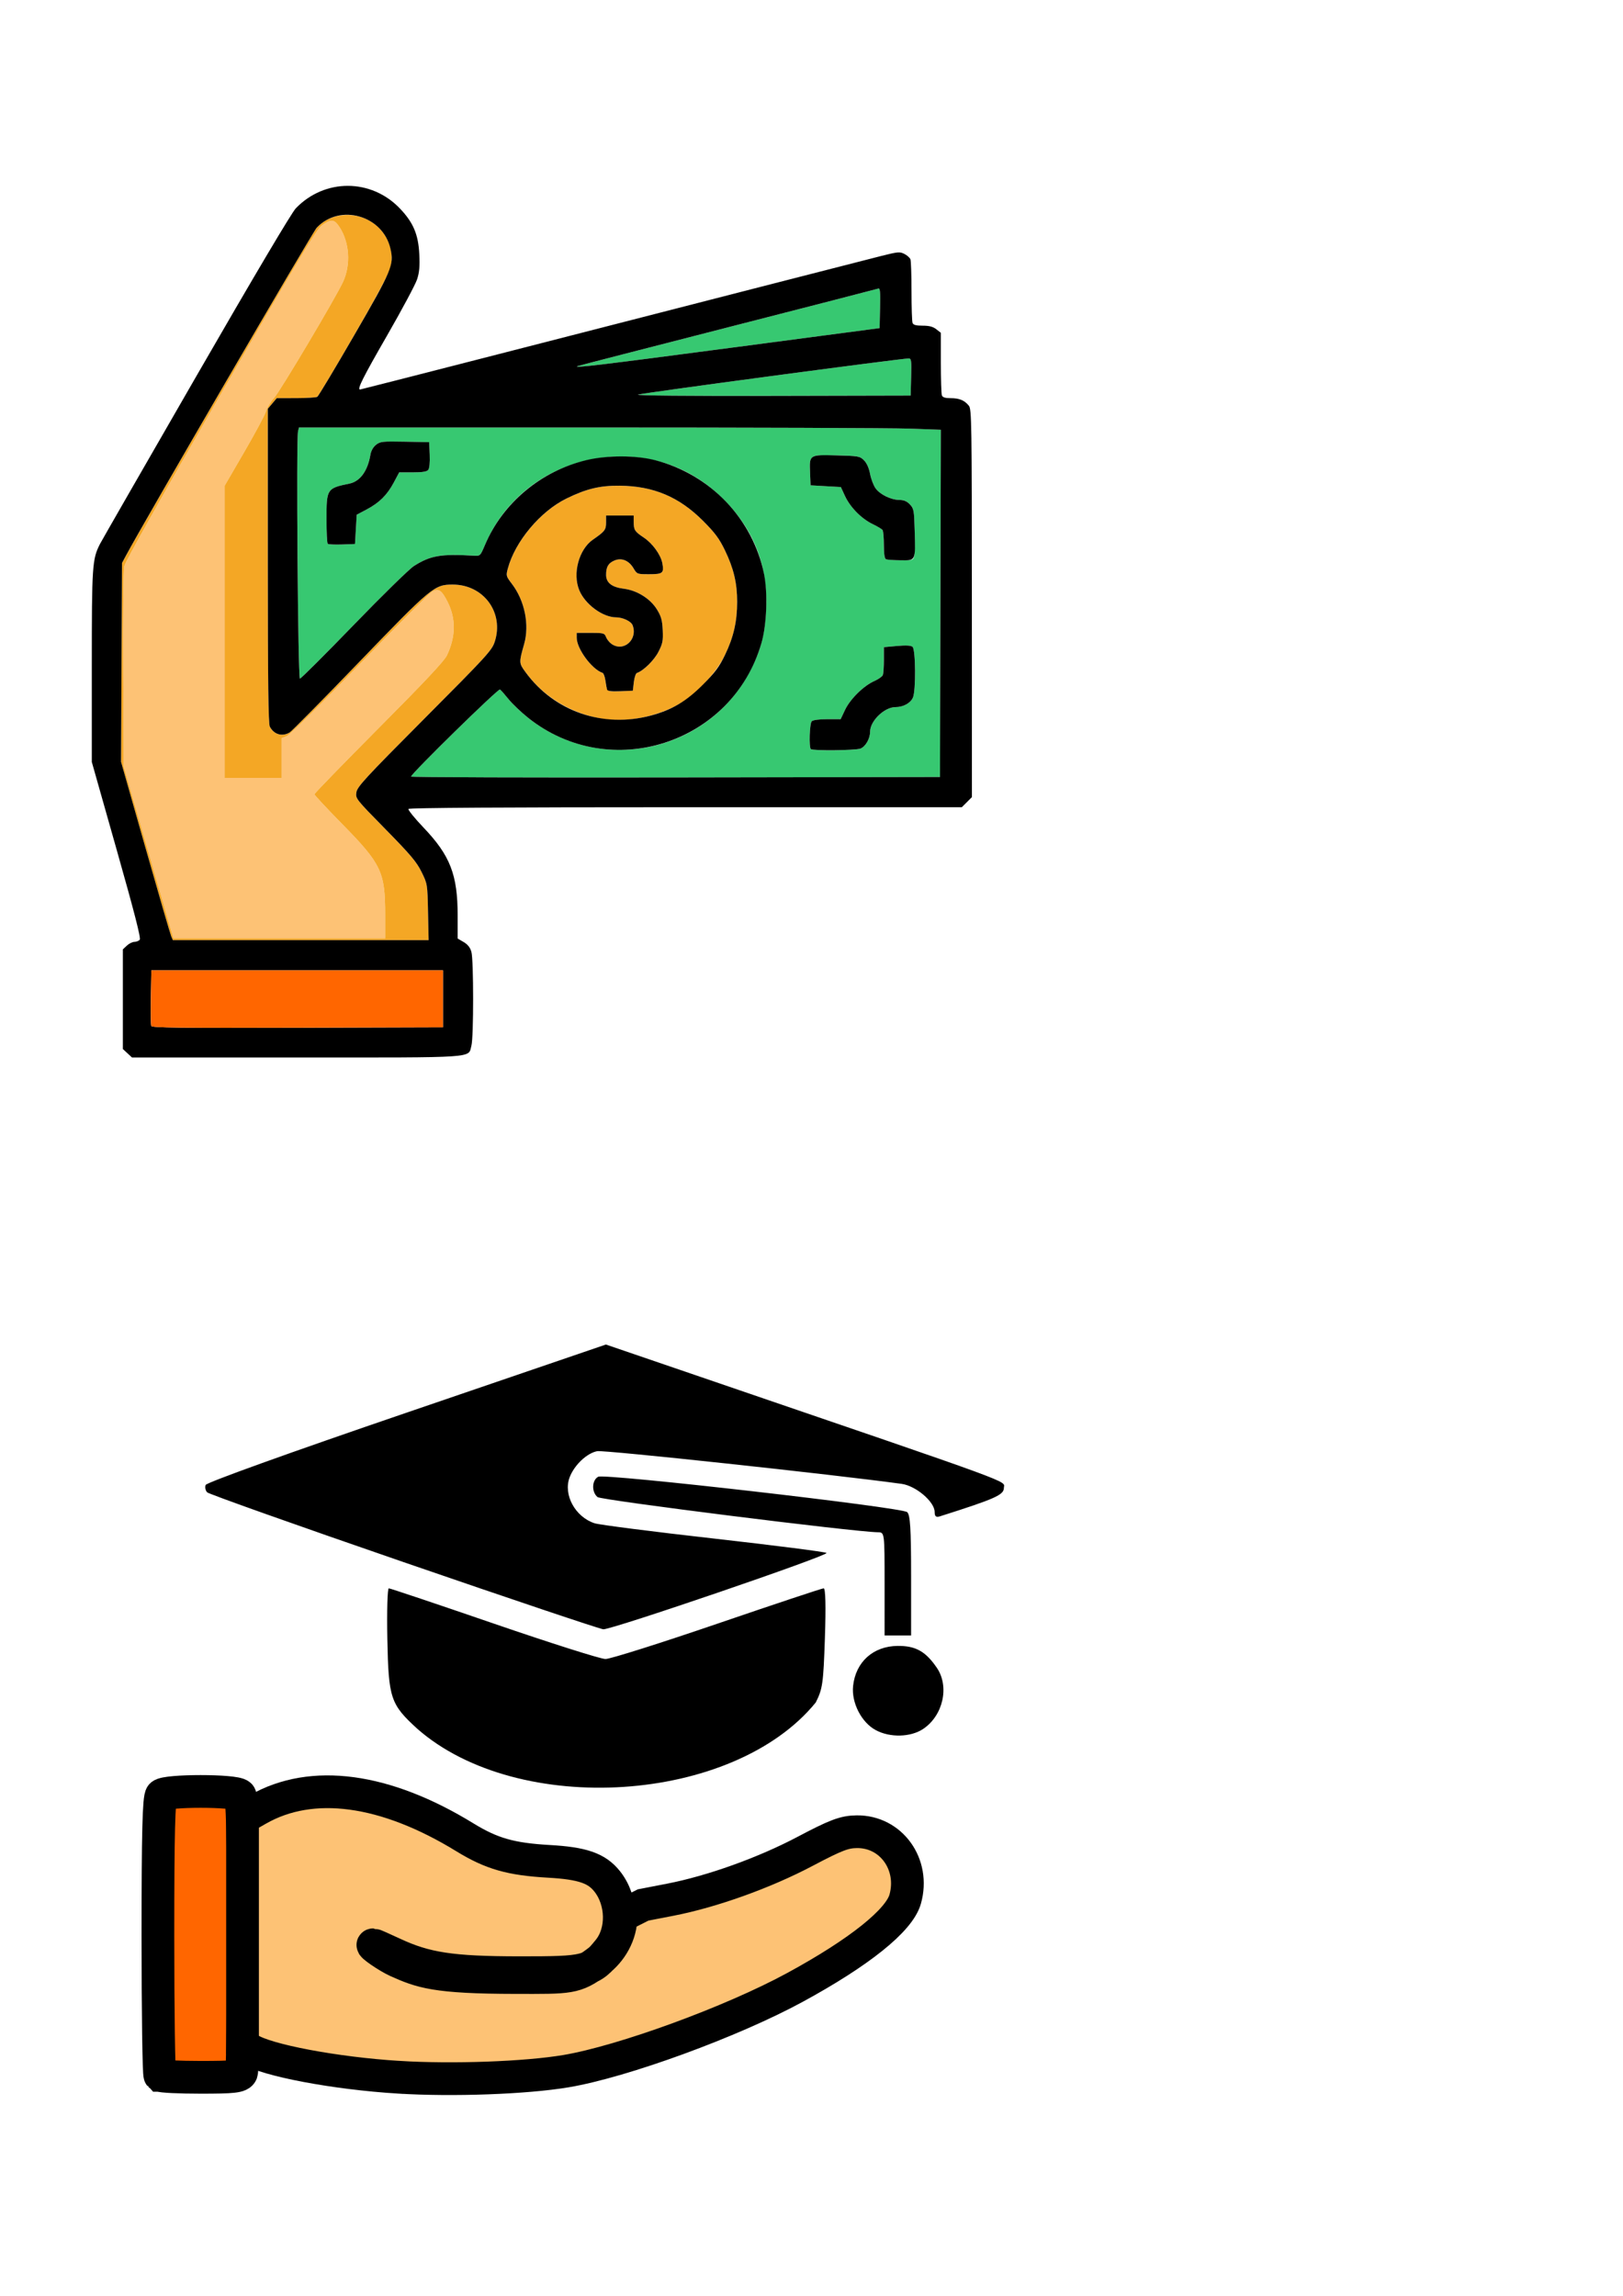 <?xml version="1.0" encoding="UTF-8" standalone="no"?>
<!-- Created with Inkscape (http://www.inkscape.org/) -->

<svg
   width="793.701"
   height="1122.52"
   viewBox="0 0 210 297"
   version="1.1"
   id="svg5"
   xml:space="preserve"
   inkscape:version="1.2.1 (9c6d41e410, 2022-07-14)"
   sodipodi:docname="project-icons.svg"
   xmlns:inkscape="http://www.inkscape.org/namespaces/inkscape"
   xmlns:sodipodi="http://sodipodi.sourceforge.net/DTD/sodipodi-0.dtd"
   xmlns="http://www.w3.org/2000/svg"
   xmlns:svg="http://www.w3.org/2000/svg"><sodipodi:namedview
     id="namedview7"
     pagecolor="#ffffff"
     bordercolor="#000000"
     borderopacity="0.25"
     inkscape:showpageshadow="2"
     inkscape:pageopacity="0.0"
     inkscape:pagecheckerboard="0"
     inkscape:deskcolor="#d1d1d1"
     inkscape:document-units="px"
     showgrid="false"
     inkscape:zoom="0.33071229"
     inkscape:cx="-81.64196"
     inkscape:cy="371.92449"
     inkscape:window-width="1366"
     inkscape:window-height="705"
     inkscape:window-x="-8"
     inkscape:window-y="-8"
     inkscape:window-maximized="1"
     inkscape:current-layer="layer1" /><defs
     id="defs2" /><g
     inkscape:label="Camada 1"
     inkscape:groupmode="layer"
     id="layer1"><g
       id="g1818"
       inkscape:export-filename="secretaria.png"
       inkscape:export-xdpi="96"
       inkscape:export-ydpi="96"
       transform="translate(-2.4,112.806)"><rect
         style="fill:none;stroke:none;stroke-width:1.5;stroke-linecap:round;stroke-linejoin:round;paint-order:stroke markers fill"
         id="rect333"
         width="115.406"
         height="115.406"
         x="18.817"
         y="51.975" /><g
         id="g1811"><path
           style="fill:#ff6600;fill-opacity:1;stroke:#000000;stroke-width:4.233;stroke-dasharray:none"
           d="m 23.086,155.674 c -0.14,-0.14 -0.254,-8.251 -0.254,-18.025 0,-13.314 0.115,-17.886 0.457,-18.229 0.632,-0.632 9.505,-0.632 10.137,0 0.342,0.342 0.457,4.837 0.457,17.88 0,9.582 -0.104,17.694 -0.231,18.025 -0.195,0.508 -1.027,0.603 -5.272,0.603 -2.772,0 -5.155,-0.114 -5.294,-0.254 z"
           id="path181"
           sodipodi:nodetypes="ssssssss" /><path
           style="fill:#fdc275;fill-opacity:1;stroke:#000000;stroke-width:4.233;stroke-dasharray:none"
           d="m 53.978,155.918 c -8.164,-0.503 -17.104,-2.186 -19.34,-3.642 l -0.857,-0.558 v -14.655 -14.655 l 1.999,-1.142 c 6.989,-3.992 16.461,-2.713 26.773,3.615 3.45,2.117 5.939,2.829 10.861,3.107 4.354,0.246 6.207,0.885 7.564,2.61 2.001,2.544 2.076,6.501 0.167,8.862 -2.274,2.814 -2.766,2.939 -11.542,2.933 -8.778,-0.006 -12.127,-0.515 -16.334,-2.482 -1.334,-0.623 -2.491,-1.133 -2.572,-1.133 -0.433,0 1.913,1.598 3.068,2.114 3.112,1.388 4.906,2.117 15.352,2.128 6.983,0.007 7.691,0.117 10.585,-2.049 1.756,-1.314 3.057,-3.484 3.059,-5.898 l 2.851,-1.44 3.524,-0.683 c 5.405,-1.047 12.17,-3.474 17.432,-6.253 3.987,-2.106 5.079,-2.521 6.684,-2.54 4.454,-0.054 7.532,4.225 6.272,8.722 -0.772,2.756 -5.932,6.888 -14.26,11.417 -8.187,4.452 -22.256,9.597 -29.636,10.837 -5.203,0.874 -14.643,1.217 -21.649,0.785 z"
           id="path340"
           sodipodi:nodetypes="cscccssssscsssssccsscssscc" /><path
           style="fill:#000000;fill-opacity:1;stroke-width:0.381"
           d="m 56.391,110.836 c -3.467,-3.168 -3.721,-3.93 -3.872,-11.594 -0.071,-3.616 0.013,-6.573 0.188,-6.572 0.175,0.001 6.303,2.059 13.619,4.573 7.316,2.514 13.804,4.571 14.417,4.571 0.614,0 7.132,-2.058 14.485,-4.573 7.353,-2.515 13.539,-4.573 13.746,-4.573 0.241,0 0.298,2.307 0.159,6.43 -0.199,5.89 -0.299,6.59 -1.183,8.336 -10.654,13.094 -38.462,14.903 -51.559,3.403 z m 59.326,0.179 c -1.855,-0.995 -3.166,-3.551 -2.934,-5.72 0.334,-3.107 2.602,-5.145 5.76,-5.176 2.324,-0.023 3.629,0.705 5.077,2.834 1.651,2.426 0.81,6.18 -1.771,7.904 -1.619,1.082 -4.282,1.15 -6.133,0.158 z m 1.14,-18.919 c 0,-6.659 -10e-4,-6.669 -0.857,-6.68 -3.049,-0.038 -35.797,-4.147 -36.286,-4.552 -0.79,-0.656 -0.739,-2.187 0.088,-2.629 0.837,-0.448 39.214,3.943 39.973,4.574 0.398,0.331 0.512,2.152 0.512,8.191 v 7.766 h -1.715 -1.715 z M 54.656,89.292 C 40.881,84.546 29.429,80.478 29.206,80.251 28.983,80.024 28.894,79.595 29.009,79.298 c 0.123,-0.319 10.757,-4.145 25.998,-9.354 l 25.79,-8.814 12.219,4.178 c 41.931,14.339 39.276,13.368 39.276,14.368 0,0.912 -1.113,1.407 -8.27,3.679 -0.507,0.161 -0.686,0.015 -0.686,-0.558 0,-1.322 -2.424,-3.388 -4.275,-3.642 -8.823,-1.215 -38.48,-4.398 -39.387,-4.228 -1.34,0.251 -2.972,1.8 -3.573,3.392 -0.845,2.237 0.727,5.121 3.236,5.934 0.62,0.201 7.558,1.09 15.418,1.975 7.86,0.886 14.424,1.724 14.588,1.864 0.362,0.309 -27.805,9.941 -28.878,9.875 C 80.044,97.941 68.431,94.037 54.656,89.292 Z"
           id="path342"
           sodipodi:nodetypes="cscsssssccsscssssssssscccssssscssssssssssss" /></g></g><g
       id="g1829"
       transform="matrix(0.829,0,0,0.829,23.794,177.034)"
       inkscape:export-filename="financeiro.png"
       inkscape:export-xdpi="96"
       inkscape:export-ydpi="96"><rect
         style="fill:none;fill-opacity:1;stroke:none;stroke-width:4.233;stroke-linecap:round;stroke-linejoin:round;stroke-dasharray:none;paint-order:stroke markers fill"
         id="rect1820"
         width="139.166"
         height="139.166"
         x="-15.274"
         y="-186.12" /><g
         id="g356"
         transform="matrix(1.018,0,0,1.018,-1.479,-109.067)"><path
           style="fill:#fdc275;stroke-width:0.265"
           d="M -3.962,28.049 -7.771,14.886 -7.846,0.075 C -7.887,-8.111 -7.813,-15.239 -7.681,-15.861 -7.53,-16.569 -2.064,-26.311 7.078,-42.166 19.373,-63.49 21.756,-67.463 22.629,-68.101 c 1.365,-0.997 1.873,-0.952 2.658,0.238 1.561,2.364 1.79,5.79 0.564,8.436 -1.144,2.468 -9.718,16.891 -10.596,17.824 -0.48,0.509 -1.018,1.402 -1.197,1.984 -0.179,0.582 -1.681,3.391 -3.338,6.243 l -3.013,5.185 V -5.792 16.606 h 4.366 4.366 v -3.042 -3.042 l 0.808,-0.331 C 17.717,9.998 22.396,5.379 28.434,-0.851 34.142,-6.742 39.135,-11.742 39.529,-11.964 c 0.961,-0.539 1.455,-0.203 2.364,1.607 1.285,2.559 1.249,5.304 -0.107,8.178 C 41.383,-1.325 38.437,1.814 31.345,8.944 25.911,14.407 21.465,18.983 21.465,19.114 c 0,0.131 1.938,2.209 4.306,4.619 5.952,6.057 6.542,7.304 6.542,13.83 v 3.649 H 16.08 -0.154 Z"
           id="path364"
           sodipodi:nodetypes="ccssssssssscccccccssssssssscccc" /><path
           style="fill:#f4a725;stroke-width:0.265"
           d="M -0.497,40.881 C -0.637,40.554 -2.424,34.404 -4.468,27.215 l -3.716,-13.071 0.074,-15.239 0.074,-15.239 0.61,-1.143 c 2.695,-5.048 28.611,-49.583 29.245,-50.255 1.224,-1.297 2.768,-1.941 4.676,-1.951 4.327,-0.021 7.601,3.904 6.659,7.984 -0.201,0.869 -2.12,4.457 -5.619,10.506 -2.923,5.053 -5.455,9.276 -5.626,9.385 -0.171,0.109 -1.64,0.2 -3.264,0.202 l -2.953,0.004 -0.685,0.814 -0.685,0.814 v 24.074 c 0,17.795 0.08,24.225 0.308,24.652 0.642,1.205 1.864,1.567 3.032,0.899 C 17.971,9.474 22.758,4.627 28.299,-1.121 39.449,-12.686 39.861,-13.028 42.671,-13.028 c 4.736,0 7.895,4.295 6.444,8.761 -0.431,1.328 -1.167,2.132 -10.757,11.76 C 29.345,16.541 28.043,17.95 27.905,18.801 c -0.157,0.965 -0.12,1.011 4.457,5.673 3.838,3.909 4.768,5.01 5.524,6.545 0.906,1.84 0.909,1.858 0.998,6.152 l 0.089,4.306 H 19.366 -0.242 Z M 32.313,37.564 c 0,-6.526 -0.59,-7.773 -6.542,-13.83 -2.368,-2.41 -4.306,-4.489 -4.306,-4.619 0,-0.131 4.446,-4.707 9.879,-10.17 7.092,-7.13 10.038,-10.269 10.441,-11.123 1.357,-2.874 1.393,-5.619 0.107,-8.178 -0.909,-1.81 -1.404,-2.146 -2.364,-1.607 -0.394,0.221 -5.387,5.222 -11.096,11.112 C 22.396,5.379 17.717,9.998 17.247,10.19 l -0.808,0.331 v 3.042 3.042 H 12.073 7.707 V -5.792 -28.191 l 3.013,-5.185 c 1.657,-2.852 3.159,-5.661 3.338,-6.243 0.179,-0.582 0.718,-1.475 1.197,-1.984 0.879,-0.933 9.453,-15.356 10.596,-17.824 1.226,-2.646 0.997,-6.071 -0.564,-8.436 -0.786,-1.19 -1.293,-1.236 -2.658,-0.238 -0.874,0.638 -3.256,4.611 -15.551,25.934 C -2.064,-26.311 -7.53,-16.569 -7.681,-15.861 -7.813,-15.239 -7.887,-8.111 -7.846,0.075 l 0.075,14.811 3.809,13.163 3.809,13.163 H 16.08 32.313 Z M 65.254,7.495 C 60.562,6.593 56.551,4.11 53.857,0.44 52.807,-0.991 52.805,-1.036 53.616,-3.899 c 0.84,-2.966 0.09,-6.658 -1.876,-9.233 -0.892,-1.168 -0.916,-1.258 -0.627,-2.341 1.105,-4.147 4.975,-8.772 8.985,-10.738 3.067,-1.503 5.138,-2.001 8.199,-1.969 5.152,0.053 9.077,1.709 12.738,5.372 1.84,1.842 2.497,2.723 3.362,4.514 1.349,2.791 1.884,5.039 1.883,7.914 -7.93e-4,3.025 -0.552,5.433 -1.865,8.144 -1.423,2.939 -4.707,6.34 -7.532,7.798 -3.591,1.854 -8.127,2.608 -11.63,1.934 z m 5.177,-5.558 c 0.083,-0.719 0.298,-1.356 0.478,-1.416 0.995,-0.332 2.626,-1.933 3.293,-3.232 0.651,-1.268 0.735,-1.692 0.658,-3.331 -0.072,-1.535 -0.234,-2.115 -0.888,-3.175 -1.013,-1.643 -3.04,-2.914 -5.047,-3.165 -1.868,-0.233 -2.746,-0.917 -2.746,-2.138 0,-1.229 0.343,-1.807 1.313,-2.208 1.082,-0.448 2.196,0.018 2.902,1.215 0.523,0.886 0.554,0.898 2.399,0.898 2.088,0 2.293,-0.172 2.008,-1.691 -0.241,-1.283 -1.492,-3.016 -2.825,-3.911 -1.42,-0.954 -1.554,-1.16 -1.559,-2.401 l -0.004,-0.992 h -2.117 -2.117 v 1.058 c 0,1.134 -0.184,1.375 -2.015,2.639 -2.156,1.489 -3.156,5.211 -2.087,7.77 0.902,2.159 3.591,4.135 5.636,4.141 1.037,0.003 2.304,0.606 2.534,1.205 0.841,2.193 -1.382,4.168 -3.233,2.872 -0.333,-0.233 -0.713,-0.709 -0.846,-1.058 -0.227,-0.597 -0.367,-0.635 -2.365,-0.635 h -2.123 v 0.746 c 0,1.682 2.32,4.833 3.96,5.38 0.157,0.052 0.353,0.571 0.434,1.151 0.253,1.796 0.187,1.748 2.282,1.663 l 1.922,-0.078 z"
           id="path362" /><path
           style="fill:#37c871;stroke-width:0.265"
           d="m 36.282,16.406 c 0,-0.436 13.376,-13.536 13.635,-13.354 0.15,0.106 0.746,0.778 1.323,1.495 0.577,0.717 1.928,2.003 3.002,2.858 11.192,8.911 27.752,5.282 34.173,-7.488 1.536,-3.055 2.13,-5.414 2.296,-9.126 0.291,-6.496 -1.701,-11.87 -6.104,-16.469 -4.393,-4.589 -9.823,-6.949 -16.046,-6.975 -9.25,-0.039 -17.424,5.246 -20.941,13.539 -0.726,1.712 -0.734,1.72 -1.734,1.66 -5.035,-0.297 -6.633,-0.022 -9.157,1.577 -0.7,0.444 -4.856,4.51 -9.237,9.037 -4.38,4.527 -8.094,8.231 -8.252,8.231 -0.302,0 -0.582,-36.694 -0.29,-37.902 l 0.144,-0.595 h 44.403 c 24.421,0 46.565,0.078 49.209,0.174 l 4.806,0.174 -0.067,26.615 -0.067,26.615 -40.547,0.067 c -22.301,0.037 -40.547,-0.024 -40.547,-0.134 z m 68.894,-4.287 c 0.786,-0.299 1.485,-1.525 1.485,-2.605 0,-1.635 2.197,-3.756 3.889,-3.756 1.191,0 2.284,-0.592 2.674,-1.448 0.475,-1.043 0.428,-7.39 -0.058,-7.793 -0.259,-0.215 -0.991,-0.254 -2.381,-0.128 l -2.008,0.182 v 1.926 c 0,1.059 -0.072,2.115 -0.161,2.345 -0.088,0.23 -0.68,0.648 -1.314,0.929 -1.638,0.725 -3.694,2.751 -4.482,4.417 l -0.673,1.423 h -2.056 c -1.246,0 -2.181,0.125 -2.373,0.318 -0.335,0.335 -0.455,3.955 -0.141,4.269 0.274,0.274 6.851,0.208 7.599,-0.077 z m 8.249,-29.486 c 0.088,-0.349 0.12,-2.126 0.071,-3.948 -0.082,-3.08 -0.133,-3.361 -0.73,-3.995 -0.454,-0.483 -0.918,-0.684 -1.587,-0.688 -1.307,-0.008 -3.003,-0.833 -3.687,-1.794 -0.315,-0.442 -0.692,-1.438 -0.839,-2.213 -0.169,-0.893 -0.51,-1.653 -0.929,-2.072 -0.628,-0.629 -0.839,-0.666 -4.175,-0.753 -4.238,-0.11 -4.206,-0.13 -4.094,2.646 l 0.078,1.943 2.322,0.132 2.322,0.132 0.638,1.379 c 0.798,1.726 2.534,3.484 4.25,4.305 0.724,0.346 1.403,0.757 1.51,0.912 0.107,0.156 0.196,1.196 0.198,2.311 0.003,1.372 0.111,2.072 0.335,2.162 0.182,0.073 1.192,0.143 2.244,0.154 1.807,0.02 1.922,-0.014 2.073,-0.614 z m -85.61,-4.122 0.132,-2.244 1.509,-0.799 c 1.96,-1.037 3.152,-2.219 4.176,-4.139 l 0.828,-1.554 h 2.069 c 1.456,0 2.16,-0.11 2.378,-0.372 0.192,-0.231 0.279,-1.111 0.231,-2.315 l -0.078,-1.943 -3.726,-0.073 c -3.429,-0.067 -3.781,-0.03 -4.422,0.474 -0.433,0.341 -0.758,0.918 -0.861,1.528 -0.418,2.494 -1.584,4.09 -3.234,4.429 -3.445,0.706 -3.501,0.793 -3.501,5.431 0,1.981 0.084,3.685 0.187,3.788 0.103,0.103 1.085,0.152 2.183,0.11 l 1.996,-0.076 z m 43.259,-20.655 c 0.471,-0.216 40.346,-5.544 41.493,-5.544 0.415,0 0.454,0.287 0.386,2.844 l -0.075,2.844 -21.167,0.049 c -13.022,0.03 -20.963,-0.044 -20.637,-0.194 z m -9.26,-4.371 c 0.146,-0.059 10.504,-2.73 23.019,-5.935 12.515,-3.205 22.907,-5.883 23.093,-5.951 0.266,-0.098 0.323,0.542 0.265,2.97 l -0.074,3.094 -22.49,2.972 c -20.179,2.666 -24.682,3.206 -23.812,2.851 z"
           id="path360"
           sodipodi:nodetypes="sssssssssssssscsscccssssssssscsssscsssssscssssssscccssscssssccsscssscsssssssccssscssssssscss" /><path
           style="fill:#000000;stroke-width:0.265"
           d="m -7.203,58.82 -0.7,-0.649 v -7.639 -7.639 l 0.612,-0.575 c 0.337,-0.316 0.858,-0.575 1.158,-0.575 0.3,0 0.669,-0.149 0.819,-0.331 0.195,-0.236 -0.814,-4.169 -3.539,-13.786 L -12.666,14.168 V -0.516 c 0,-15.438 0.063,-16.382 1.244,-18.718 0.224,-0.443 6.841,-11.963 14.704,-25.6 8.929,-15.486 14.685,-25.198 15.331,-25.87 4.423,-4.603 11.554,-4.588 15.962,0.032 2.05,2.149 2.82,3.968 2.971,7.015 0.091,1.832 0.009,2.764 -0.338,3.836 -0.252,0.779 -2.349,4.703 -4.661,8.719 -3.665,6.368 -4.568,8.176 -4.087,8.176 0.064,0 8.488,-2.15 18.719,-4.777 40.752,-10.465 58.679,-15.064 61.27,-15.716 2.482,-0.625 2.78,-0.65 3.474,-0.291 0.417,0.216 0.833,0.585 0.923,0.821 0.09,0.236 0.164,2.433 0.164,4.883 0,2.45 0.072,4.643 0.161,4.873 0.118,0.308 0.527,0.419 1.552,0.419 1.007,0 1.584,0.152 2.088,0.548 l 0.697,0.548 v 4.589 c 0,2.524 0.072,4.778 0.161,5.008 0.113,0.295 0.509,0.419 1.34,0.419 1.329,0 2.123,0.329 2.793,1.155 0.427,0.527 0.458,2.525 0.463,30.284 l 0.006,29.72 -0.773,0.773 -0.773,0.773 H 78.387 c -27.942,0 -42.394,0.09 -42.502,0.265 -0.09,0.146 0.945,1.425 2.299,2.844 4.091,4.285 5.241,7.242 5.241,13.479 v 3.538 l 0.92,0.543 c 0.639,0.377 1.002,0.839 1.189,1.512 0.35,1.259 0.351,13.112 0.001,14.37 -0.538,1.938 1.309,1.813 -26.801,1.813 H -6.503 L -7.203,58.82 Z M 41.177,50.473 V 46.107 H 18.819 -3.538 l -0.073,4.09 c -0.04,2.249 -0.014,4.244 0.058,4.433 0.107,0.278 4.35,0.331 22.431,0.276 l 22.299,-0.068 z M 38.884,37.17 c -0.089,-4.294 -0.092,-4.312 -0.998,-6.152 -0.756,-1.535 -1.686,-2.636 -5.524,-6.545 -4.577,-4.661 -4.614,-4.708 -4.457,-5.673 0.138,-0.851 1.44,-2.26 10.452,-11.307 9.59,-9.628 10.326,-10.432 10.757,-11.76 1.451,-4.466 -1.708,-8.761 -6.444,-8.761 -2.81,0 -3.222,0.341 -14.371,11.906 C 22.758,4.627 17.971,9.474 17.662,9.651 16.493,10.319 15.271,9.957 14.629,8.752 14.402,8.325 14.322,1.895 14.322,-15.9 v -24.074 l 0.685,-0.814 0.685,-0.814 2.953,-0.004 c 1.624,-0.002 3.093,-0.093 3.264,-0.202 0.171,-0.109 2.703,-4.332 5.626,-9.385 5.827,-10.072 6.146,-10.831 5.595,-13.294 -1.145,-5.114 -7.758,-7.012 -11.311,-3.245 -0.634,0.672 -26.55,45.207 -29.245,50.255 l -0.61,1.143 -0.074,15.239 -0.074,15.239 3.716,13.071 c 2.044,7.189 3.831,13.339 3.971,13.666 l 0.255,0.595 H 19.366 38.973 Z m 78.56,-47.312 0.067,-26.615 -4.806,-0.174 c -2.643,-0.096 -24.787,-0.174 -49.209,-0.174 H 19.094 l -0.144,0.595 c -0.292,1.207 -0.011,37.902 0.29,37.902 0.159,0 3.872,-3.704 8.252,-8.231 4.38,-4.527 8.537,-8.593 9.237,-9.037 2.523,-1.599 4.122,-1.875 9.157,-1.577 1,0.059 1.008,0.051 1.734,-1.66 2.733,-6.444 8.58,-11.325 15.569,-12.996 3.162,-0.756 7.579,-0.748 10.531,0.019 8.468,2.2 14.972,9.006 16.682,17.457 0.591,2.923 0.411,7.763 -0.393,10.552 C 85.548,11.398 66.813,17.414 54.242,7.405 53.168,6.55 51.817,5.264 51.24,4.548 50.663,3.831 50.067,3.158 49.917,3.052 49.658,2.871 36.282,15.97 36.282,16.406 c 0,0.111 18.246,0.171 40.547,0.134 l 40.547,-0.067 z m -19.867,22.338 c -0.313,-0.313 -0.194,-3.934 0.141,-4.269 0.192,-0.192 1.127,-0.318 2.373,-0.318 h 2.056 l 0.673,-1.423 c 0.788,-1.666 2.844,-3.692 4.482,-4.417 0.634,-0.281 1.226,-0.699 1.314,-0.929 0.088,-0.23 0.161,-1.285 0.161,-2.345 v -1.926 l 2.008,-0.182 c 1.39,-0.126 2.123,-0.087 2.381,0.128 0.486,0.403 0.533,6.75 0.058,7.793 -0.39,0.856 -1.483,1.448 -2.674,1.448 -1.692,0 -3.889,2.122 -3.889,3.756 0,1.08 -0.699,2.306 -1.485,2.605 -0.748,0.284 -7.325,0.351 -7.599,0.077 z M 109.109,-16.907 c -0.224,-0.09 -0.332,-0.79 -0.335,-2.162 -0.002,-1.116 -0.091,-2.156 -0.198,-2.311 -0.107,-0.156 -0.787,-0.566 -1.51,-0.912 -1.716,-0.821 -3.452,-2.579 -4.25,-4.305 l -0.638,-1.379 -2.322,-0.132 -2.322,-0.132 -0.078,-1.943 c -0.112,-2.776 -0.144,-2.756 4.094,-2.646 3.336,0.086 3.547,0.124 4.175,0.753 0.419,0.419 0.76,1.179 0.929,2.072 0.147,0.776 0.525,1.771 0.839,2.213 0.684,0.961 2.38,1.786 3.687,1.794 0.67,0.004 1.134,0.205 1.587,0.688 0.596,0.634 0.648,0.915 0.73,3.995 0.126,4.717 0.186,4.588 -2.144,4.563 -1.052,-0.011 -2.062,-0.081 -2.244,-0.154 z m -85.605,-2.372 c -0.103,-0.103 -0.187,-1.807 -0.187,-3.788 0,-4.637 0.056,-4.724 3.501,-5.431 1.65,-0.338 2.816,-1.935 3.234,-4.429 0.102,-0.61 0.427,-1.187 0.861,-1.528 0.641,-0.504 0.993,-0.542 4.422,-0.474 l 3.726,0.073 0.078,1.943 c 0.049,1.204 -0.039,2.084 -0.231,2.315 -0.217,0.262 -0.922,0.372 -2.378,0.372 h -2.069 l -0.828,1.554 c -1.024,1.921 -2.216,3.102 -4.176,4.139 l -1.509,0.799 -0.132,2.244 -0.132,2.244 -1.996,0.076 c -1.098,0.042 -2.08,-0.008 -2.183,-0.11 z M 73.047,7.051 c 3.221,-0.861 5.407,-2.159 7.987,-4.741 1.849,-1.85 2.496,-2.721 3.381,-4.548 1.312,-2.711 1.864,-5.119 1.865,-8.144 7.94e-4,-2.875 -0.534,-5.123 -1.883,-7.914 -0.865,-1.791 -1.522,-2.672 -3.362,-4.514 -3.661,-3.663 -7.586,-5.318 -12.738,-5.372 -3.061,-0.032 -5.132,0.466 -8.199,1.969 -4.01,1.966 -7.88,6.591 -8.985,10.738 -0.289,1.083 -0.265,1.173 0.627,2.341 1.966,2.574 2.716,6.267 1.876,9.233 -0.811,2.863 -0.808,2.909 0.241,4.339 C 58.261,6.438 65.723,9.009 73.047,7.051 Z M 66.331,3.058 C 66.273,2.869 66.158,2.24 66.076,1.659 65.995,1.078 65.799,0.56 65.642,0.507 64.002,-0.039 61.682,-3.191 61.682,-4.873 v -0.746 h 2.123 c 1.997,0 2.138,0.038 2.365,0.635 0.133,0.349 0.513,0.825 0.846,1.058 1.851,1.296 4.074,-0.679 3.233,-2.872 -0.23,-0.599 -1.497,-1.202 -2.534,-1.205 -2.045,-0.006 -4.734,-1.982 -5.636,-4.141 -1.069,-2.559 -0.069,-6.281 2.087,-7.77 1.831,-1.264 2.015,-1.505 2.015,-2.639 v -1.058 h 2.117 2.117 l 0.004,0.992 c 0.005,1.241 0.139,1.448 1.559,2.401 1.333,0.895 2.585,2.628 2.825,3.911 0.285,1.519 0.08,1.691 -2.008,1.691 -1.845,0 -1.876,-0.012 -2.399,-0.898 -0.706,-1.196 -1.82,-1.663 -2.902,-1.215 -0.97,0.402 -1.313,0.979 -1.313,2.208 0,1.221 0.877,1.904 2.746,2.138 2.006,0.251 4.033,1.522 5.047,3.165 0.654,1.06 0.816,1.64 0.888,3.175 0.076,1.639 -0.007,2.063 -0.658,3.331 -0.667,1.299 -2.298,2.901 -3.293,3.232 -0.18,0.06 -0.395,0.697 -0.478,1.416 l -0.15,1.307 -1.922,0.078 C 66.963,3.379 66.408,3.306 66.331,3.058 Z M 112.954,-44.844 c 0.068,-2.558 0.029,-2.844 -0.386,-2.844 -1.146,0 -41.022,5.328 -41.493,5.544 -0.326,0.149 7.616,0.224 20.637,0.194 l 21.167,-0.049 z m -27.327,-4.522 22.49,-2.972 0.074,-3.094 c 0.059,-2.428 0.002,-3.067 -0.265,-2.97 -0.186,0.068 -10.578,2.747 -23.093,5.951 -12.515,3.205 -22.873,5.876 -23.019,5.935 -0.869,0.355 3.634,-0.184 23.812,-2.851 z"
           id="path358" /><path
           style="fill:#ff6600;stroke-width:0.265"
           d="m -3.553,54.63 c -0.072,-0.189 -0.099,-2.184 -0.058,-4.433 l 0.073,-4.09 H 18.819 41.177 v 4.366 4.366 l -22.299,0.068 c -18.08,0.055 -22.324,0.003 -22.431,-0.276 z"
           id="path918"
           sodipodi:nodetypes="sscccccss" /></g></g></g></svg>
